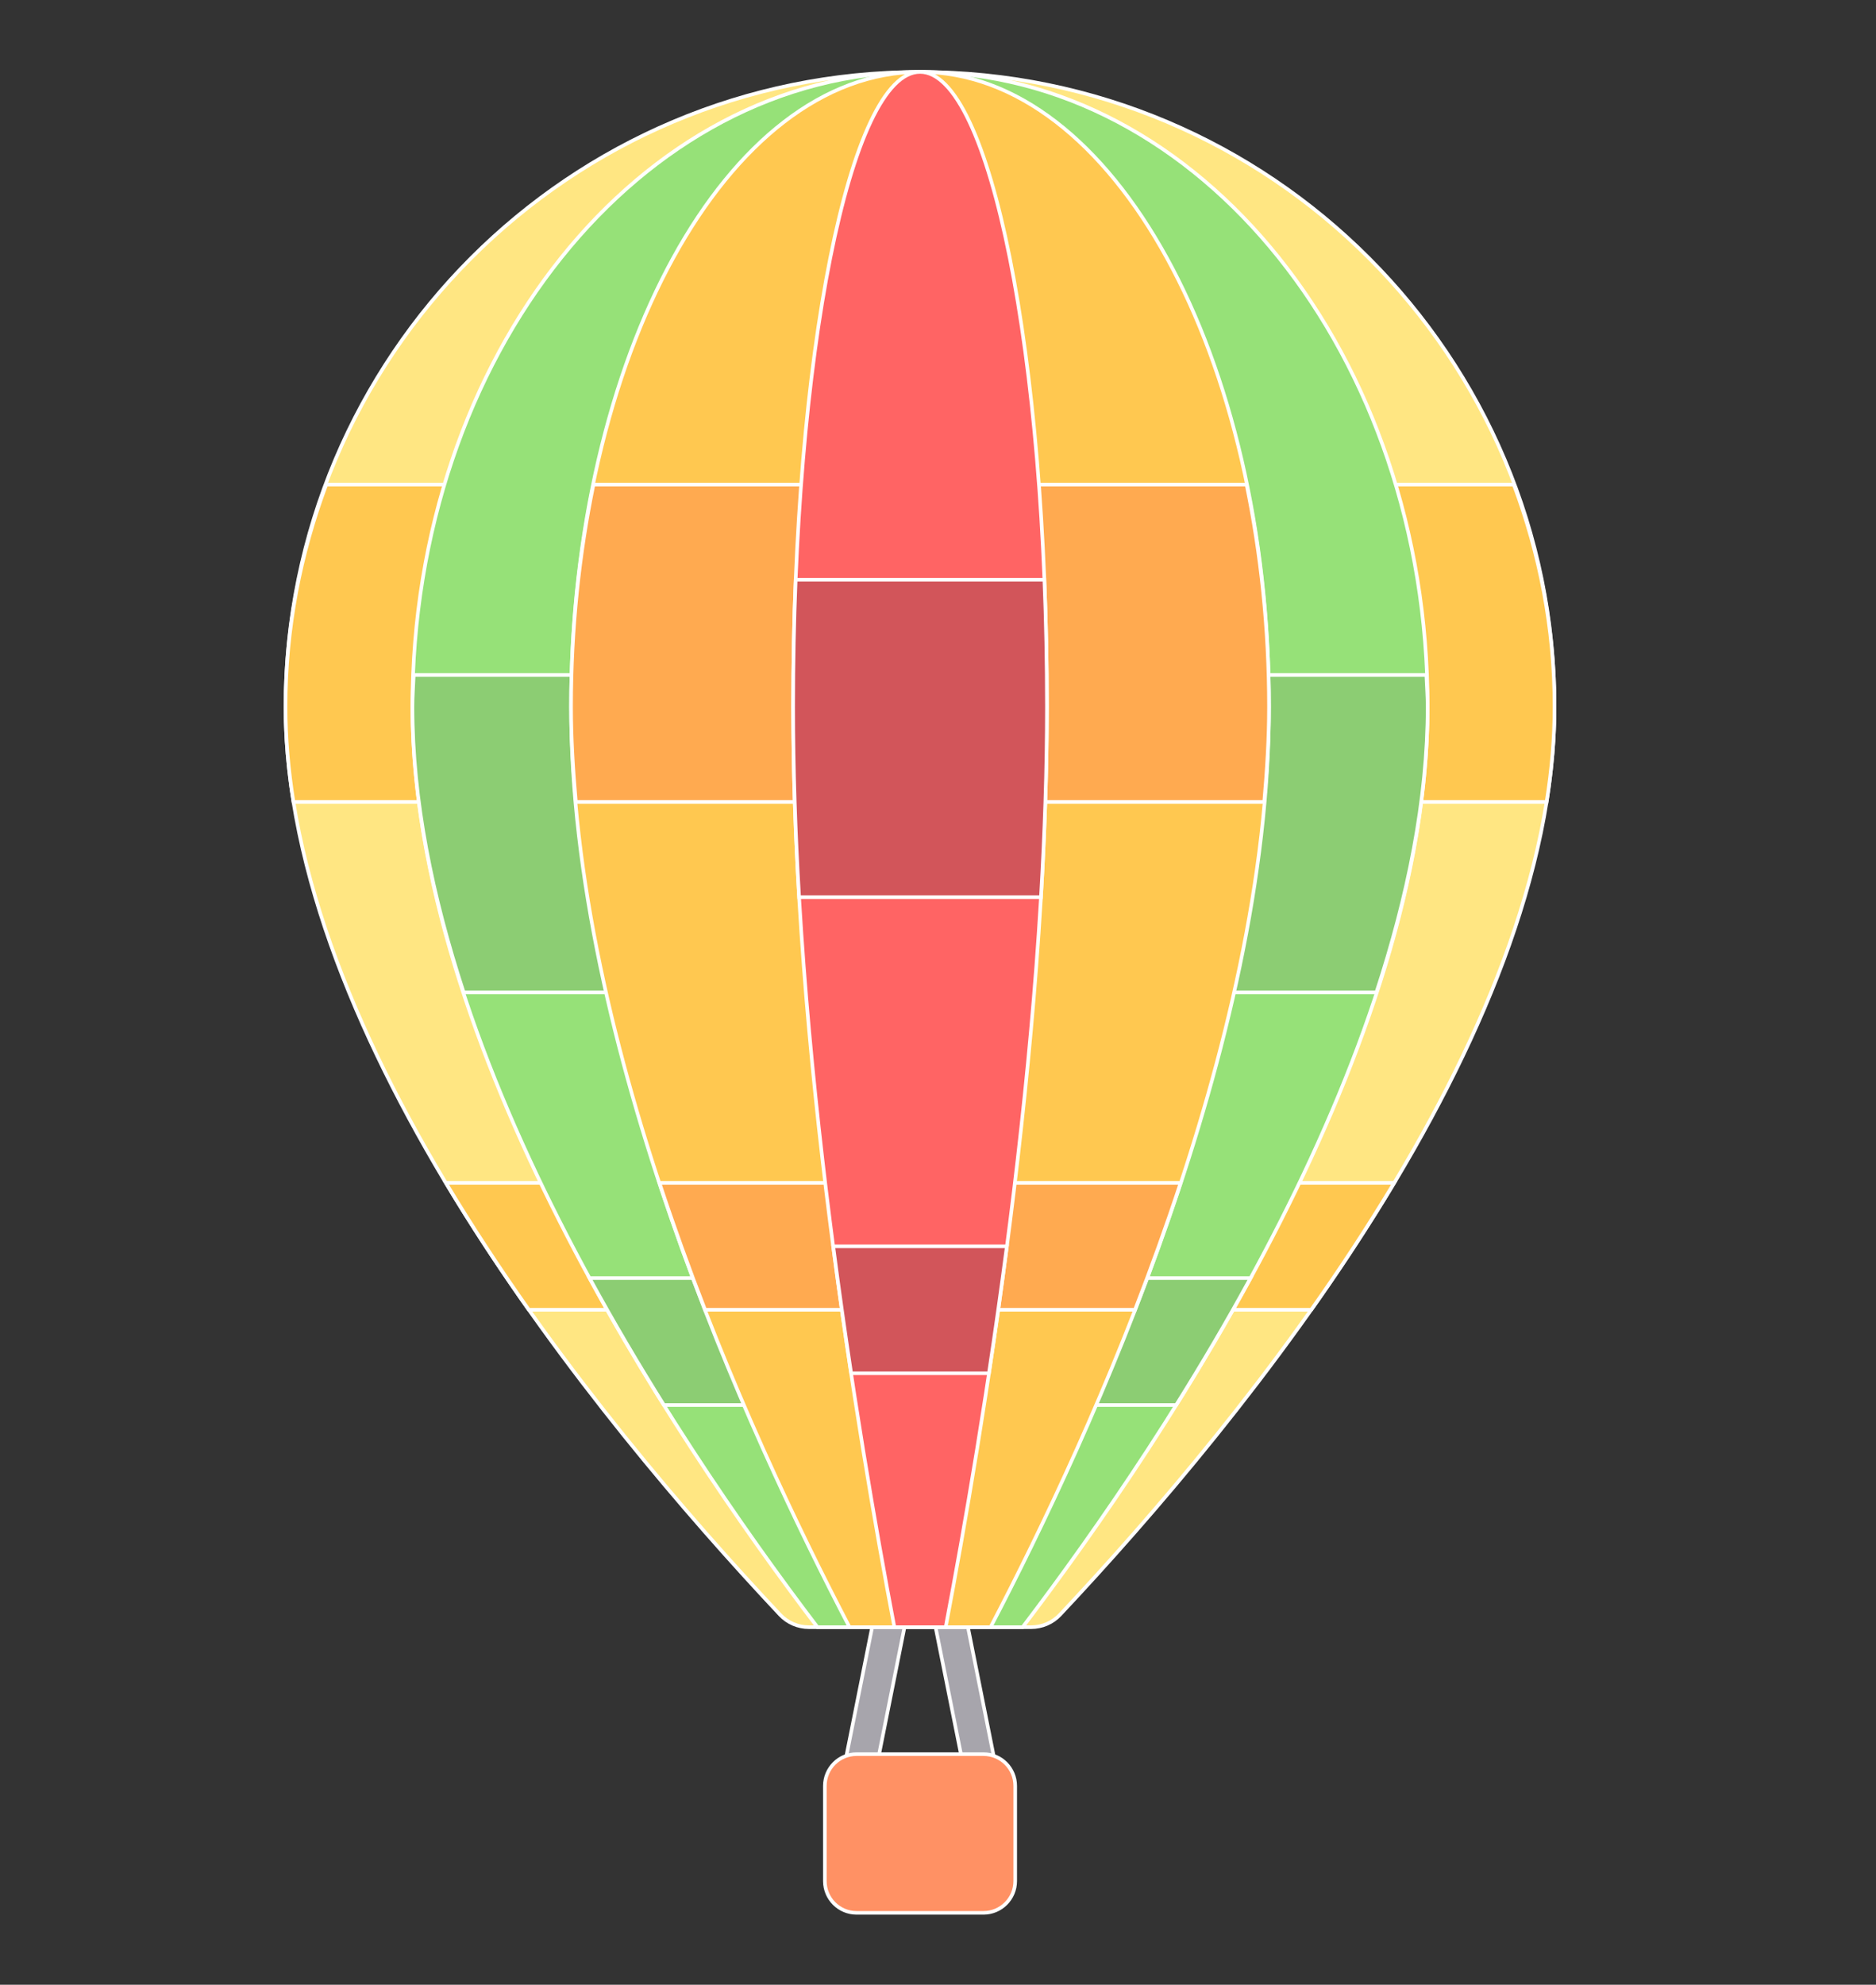 <?xml version="1.0" encoding="iso-8859-1"?>
<!-- Generator: Adobe Illustrator 19.0.0, SVG Export Plug-In . SVG Version: 6.00 Build 0)  -->
<svg xmlns="http://www.w3.org/2000/svg" xmlns:xlink="http://www.w3.org/1999/xlink" version="1.1" id="Layer_1" x="0px" y="0px" viewBox="0 -20 522 552" style="enable-background:new 0 0 512 512;" xml:space="preserve" data-hover="CA1846" width="100%">
<rect x="0" y="-20" width="522" height="552" fill="#333333" stroke="none"/>
<g>
	<polygon points="252.116,430.345 243.113,430.345 235.034,470.737 235.034,471.172 243.954,471.172  " id="zone-659187fde12d" fill="#a7a5ac" title="" stroke="#FFFFFF"/>
	<polygon points="268.887,430.345 259.884,430.345 268.046,471.172 277.053,471.172  " id="zone-f13442c23eaa" fill="#a7a5ac" title="" stroke="#FFFFFF"/>
</g>
<path d="M286.918,432.552c3.044,0,5.948-1.25,8.033-3.468c51.987-55.281,137.601-160.303,137.601-252.532  C432.552,79.044,353.507,0,256,0S79.448,79.044,79.448,176.552c0,92.228,85.614,197.251,137.6,252.532  c2.086,2.218,4.989,3.468,8.033,3.468H286.918z" id="zone-0f17515a6e0d" fill="#ffe682" title="" stroke="#FFFFFF"/>
<g>
	<path d="M147.147,344.276h217.706c8.039-11.368,15.821-23.192,23.09-35.31H124.057   C131.326,321.084,139.108,332.908,147.147,344.276z" id="zone-9e83f7bd7de7" fill="#ffc850" title="" stroke="#FFFFFF"/>
	<path d="M79.448,176.552c0,8.73,0.775,17.576,2.208,26.483h348.687c1.433-8.907,2.208-17.752,2.208-26.483   c0-21.773-4.13-42.536-11.338-61.793H90.786C83.578,134.016,79.448,154.778,79.448,176.552z" id="zone-f9d29e3b467e" fill="#ffc850" title="" stroke="#FFFFFF"/>
</g>
<path d="M273.655,512h-35.31c-4.875,0-8.828-3.953-8.828-8.828V476.69c0-4.875,3.953-8.828,8.828-8.828h35.31  c4.875,0,8.828,3.953,8.828,8.828v26.483C282.483,508.047,278.53,512,273.655,512z" id="zone-26be0f862fff" fill="#ff9164" title="" stroke="#FFFFFF"/>
<path d="M284.538,432.552c41.259-54.264,112.703-161.805,112.703-256C397.241,79.044,334.006,0,256,0  S114.759,79.044,114.759,176.552c0,94.195,71.444,201.736,112.703,256H284.538z" id="zone-f92095969d83" fill="#96e178" title="" stroke="#FFFFFF"/>
<g>
	<path d="M347.971,335.448H164.029c6.711,12.31,13.695,24.11,20.697,35.31h142.547   C334.276,359.559,341.26,347.758,347.971,335.448z" id="zone-cd9080b9c011" fill="#8ccd73" title="" stroke="#FFFFFF"/>
	<path d="M382.988,256c8.714-26.572,14.253-53.508,14.253-79.448c0-2.98-0.239-5.884-0.356-8.828h-281.77   c-0.117,2.944-0.356,5.847-0.356,8.828c0,25.94,5.539,52.876,14.253,79.448H382.988z" id="zone-213bcc262e75" fill="#8ccd73" title="" stroke="#FFFFFF"/>
</g>
<path d="M275.62,432.552c28.365-54.264,77.483-161.805,77.483-256C353.103,79.044,309.629,0,256,0  s-97.103,79.044-97.103,176.552c0,94.195,49.118,201.736,77.483,256H275.62z" id="zone-677d39baee35" fill="#ffc850" title="" stroke="#FFFFFF"/>
<g>
	<path d="M328.518,308.966H183.482c4.003,12.13,8.274,23.933,12.7,35.31h119.636   C320.245,332.898,324.514,321.096,328.518,308.966z" id="zone-16d633fac6ed" fill="#ffaa50" title="" stroke="#FFFFFF"/>
	<path d="M158.897,176.552c0,8.724,0.546,17.583,1.333,26.483H351.77c0.787-8.899,1.333-17.759,1.333-26.483   c0-21.773-2.272-42.536-6.236-61.793H165.132C161.169,134.016,158.897,154.778,158.897,176.552z" id="zone-c101bf6e5990" fill="#ffaa50" title="" stroke="#FFFFFF"/>
</g>
<path d="M263.135,432.552c10.315-54.264,28.175-161.805,28.175-256C291.31,79.044,275.501,0,256,0  s-35.31,79.044-35.31,176.552c0,94.195,17.86,201.736,28.175,256H263.135z" id="zone-50b14ee15344" fill="#ff6464" title="" stroke="#FFFFFF"/>
<g>
	<path d="M220.69,176.552c0,17.341,0.614,35.136,1.665,52.966h67.289c1.053-17.83,1.665-35.625,1.665-52.966   c0-12.094-0.246-23.9-0.71-35.31h-69.203C220.936,152.652,220.69,164.458,220.69,176.552z" id="zone-ce477f443db6" fill="#d2555a" title="" stroke="#FFFFFF"/>
	<path d="M236.831,361.931h38.338c1.706-11.262,3.383-23.073,4.986-35.31h-48.311   C233.448,338.858,235.125,350.669,236.831,361.931z" id="zone-e683b12d1f7e" fill="#d2555a" title="" stroke="#FFFFFF"/>
</g>
<g>
</g>
<g>
</g>
<g>
</g>
<g>
</g>
<g>
</g>
<g>
</g>
<g>
</g>
<g>
</g>
<g>
</g>
<g>
</g>
<g>
</g>
<g>
</g>
<g>
</g>
<g>
</g>
<g>
</g>
</svg>
